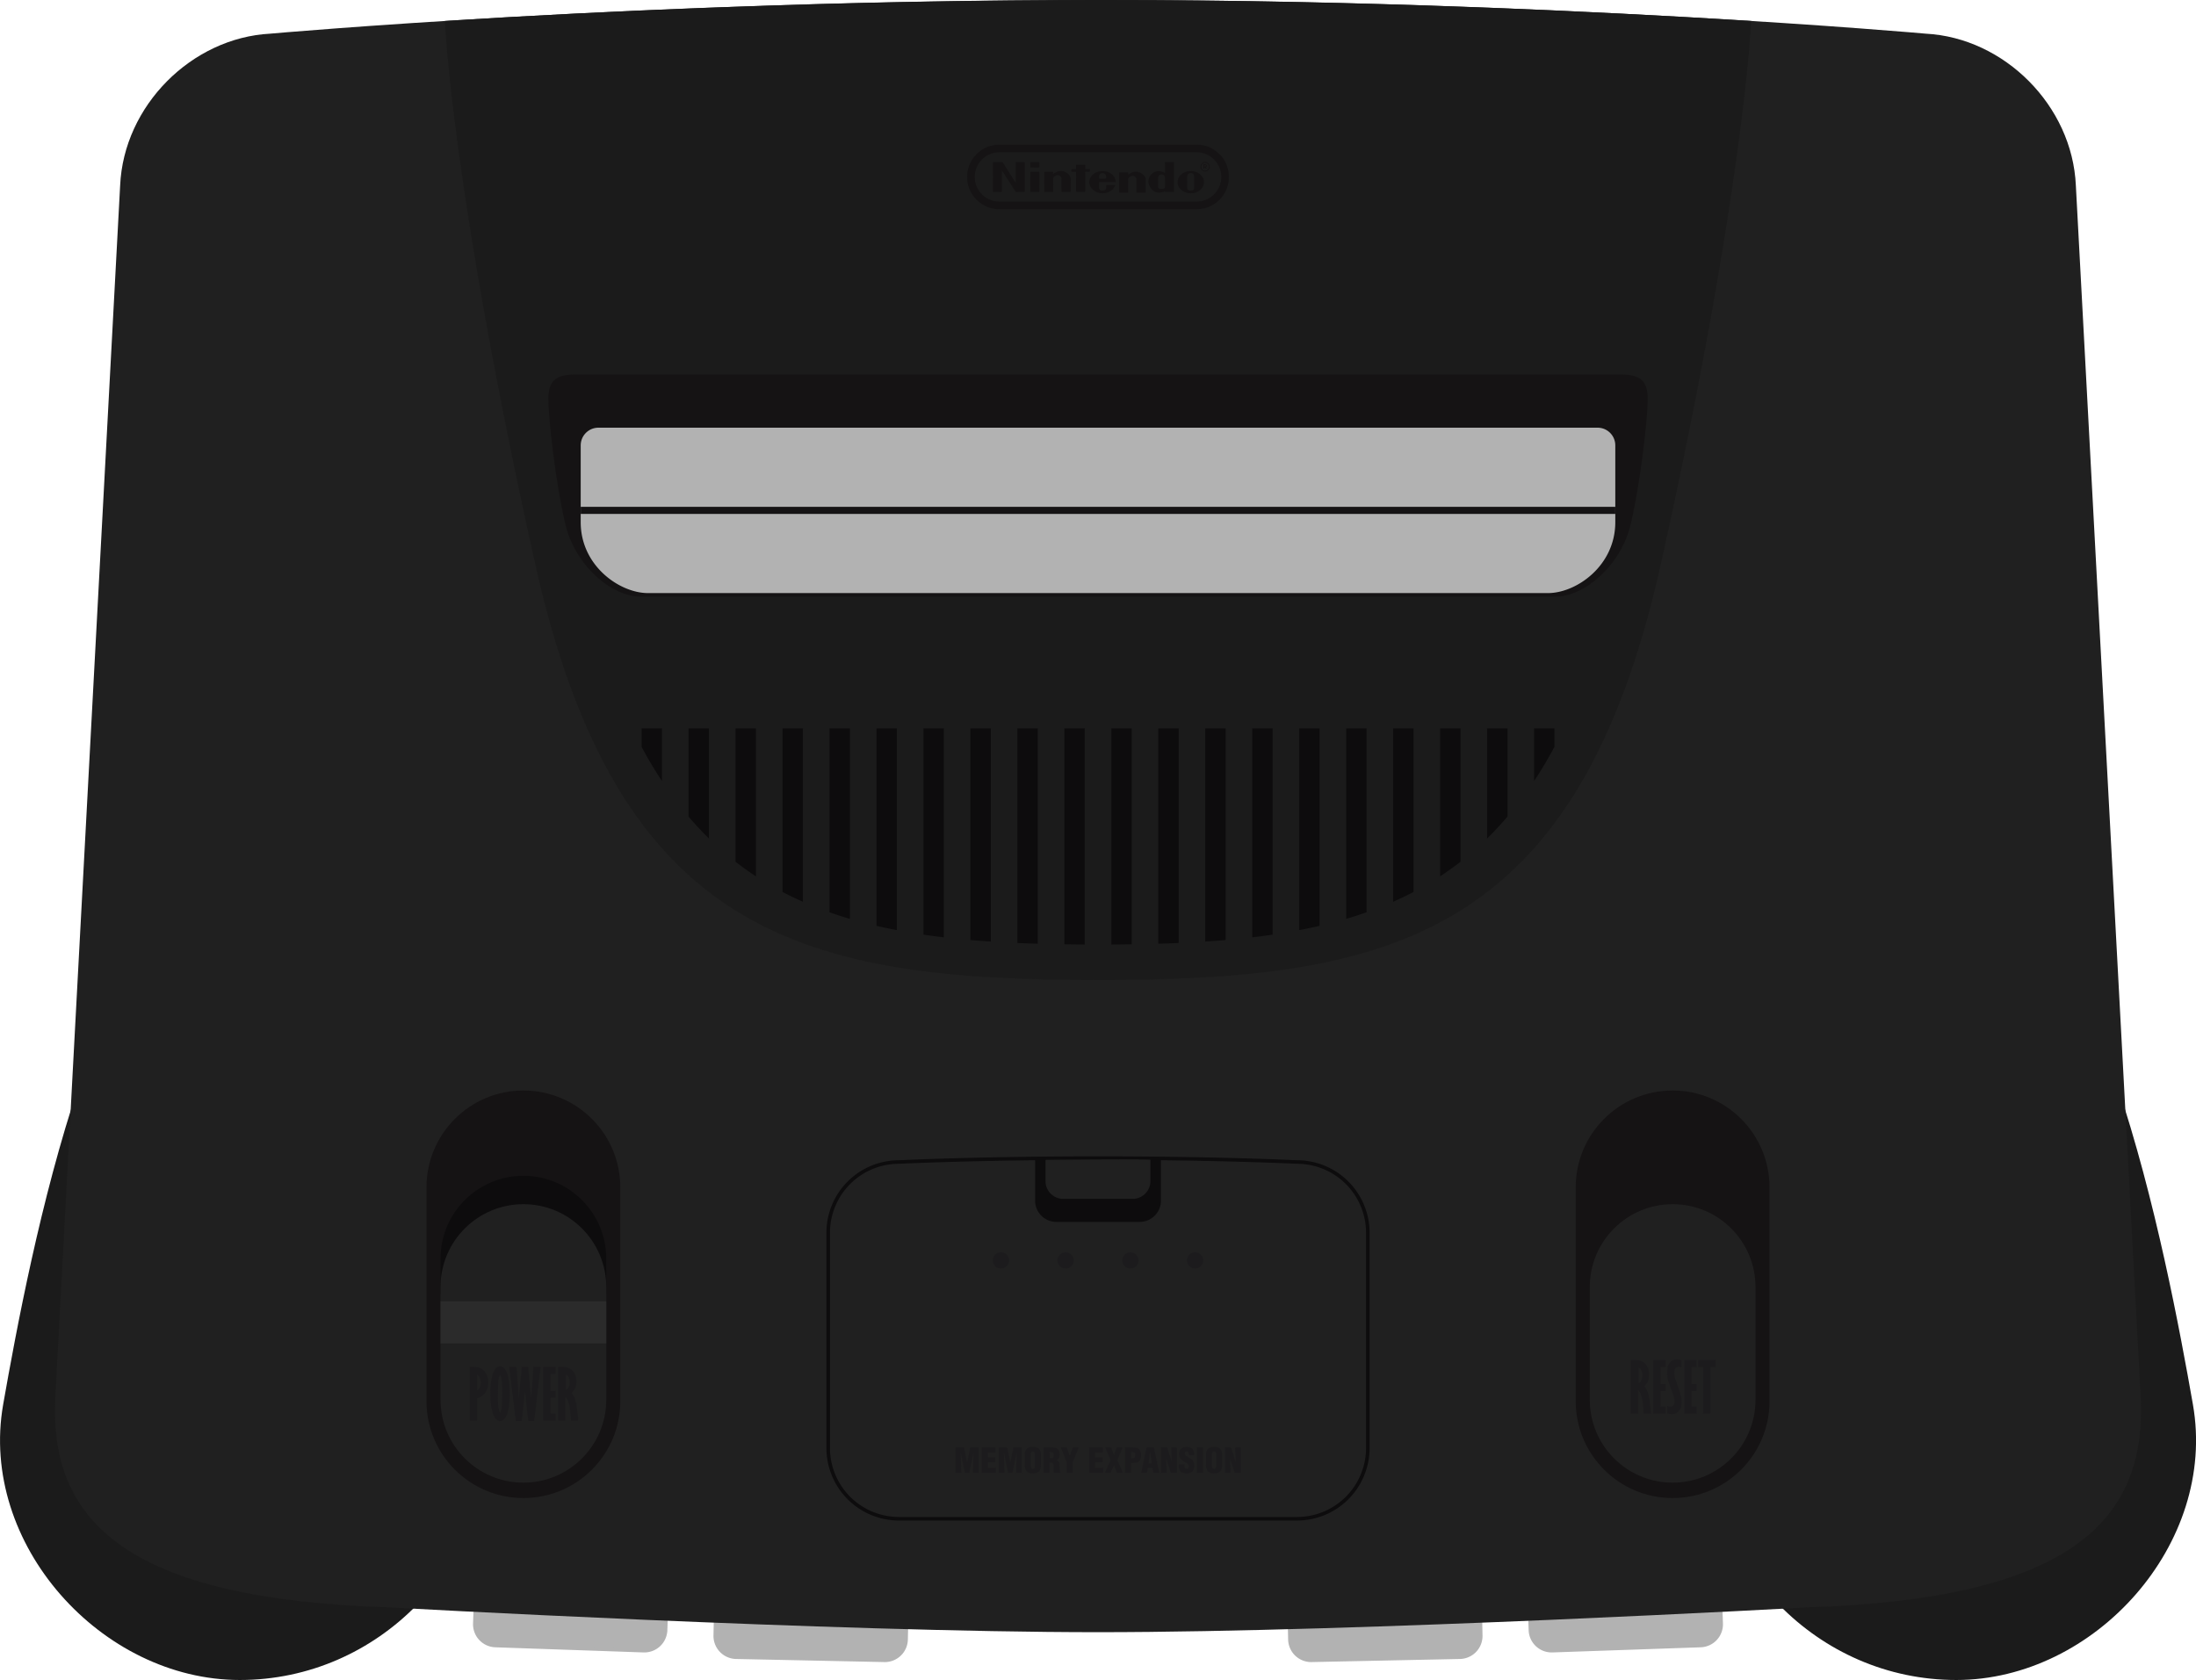 <?xml version="1.0" encoding="UTF-8"?>
<svg viewBox="0 0 260.03 198.98" xmlns="http://www.w3.org/2000/svg">
<g fill="#1b1b1b">
<path d="m201.98 168.61c0-16.77 13.281-65.135 29.664-65.135 16.384 0 24.977 45.546 28.02 62.862 2.903 16.517-11.636 32.638-28.02 32.638-16.383 0-29.664-13.595-29.664-30.365zm-143.92 0c0-16.77-13.281-65.135-29.664-65.135-16.384 0-24.976 45.546-28.02 62.862-2.903 16.517 11.636 32.638 28.02 32.638s29.664-13.595 29.664-30.365z"/>
</g>
<g fill="#b2b2b2" stroke="#b2b2b2" stroke-miterlimit="10" stroke-width=".42">
<path d="M78.812 193.07a2.518 2.518 0 0 1-2.604 2.43l-17.554-.609a2.519 2.519 0 0 1-2.43-2.604l.174-5.035a2.519 2.519 0 0 1 2.605-2.43l17.553.61a2.52 2.52 0 0 1 2.43 2.604l-.174 5.034zM107.291 194.176a2.518 2.518 0 0 1-2.571 2.465l-17.561-.367a2.518 2.518 0 0 1-2.465-2.571l.105-5.036a2.52 2.52 0 0 1 2.571-2.466l17.56.368a2.517 2.517 0 0 1 2.465 2.57l-.104 5.037zM181.218 193.07a2.518 2.518 0 0 0 2.605 2.43l17.553-.609a2.519 2.519 0 0 0 2.43-2.604l-.175-5.035a2.518 2.518 0 0 0-2.605-2.43l-17.553.61a2.52 2.52 0 0 0-2.43 2.604l.175 5.034zM152.739 194.176a2.518 2.518 0 0 0 2.571 2.465l17.561-.367a2.517 2.517 0 0 0 2.465-2.571l-.105-5.036a2.519 2.519 0 0 0-2.571-2.466l-17.561.368a2.518 2.518 0 0 0-2.465 2.57l.105 5.037z"/>
</g>
<path d="M130.015 0c53.592 0 98.018 3.988 98.018 3.988 9.306.49 17.351 8.535 17.771 17.981l7.696 143.846c.561 14.412-8.535 23.578-39.459 24.557 0 0-52.788 2.94-84.026 2.94s-84.027-2.94-84.027-2.94c-30.923-.979-40.018-10.145-39.458-24.558l7.696-143.846c.42-9.446 8.466-17.491 17.771-17.981C31.996 3.988 76.424 0 130.015 0z" fill="#202020"/>
<path d="m207.36 2.482s-0.818 19.976-10.684 64.263c-9.864 44.287-31.956 49.325-66.658 49.325s-56.793-5.038-66.658-49.325-10.683-64.263-10.683-64.263c17.979-1.143 46.53-2.482 78.338-2.482 30.641 0 58.286 1.365 76.345 2.482z" fill="#1b1b1b"/>
<path d="m130.09 70.663h54.094c3.412 0 7.753-3.639 8.925-8.641s1.994-12.515 1.994-14.745c0-2.229-0.892-2.92-3.27-2.92h-123.63c-2.377 0-3.27 0.69-3.27 2.92 0 2.231 0.822 9.743 1.994 14.745 1.171 5.002 5.513 8.641 8.925 8.641h54.237z" fill="#151314"/>
<path d="M130.05 70.244h53.242c3.359 0 7.976-3.219 7.976-8.396v-9.095c0-1.16-.939-2.099-2.099-2.099H70.861a2.099 2.099 0 0 0-2.099 2.099v9.095c0 5.177 4.617 8.396 7.976 8.396H130.05z" fill="#b2b2b2"/>
<g fill="#0d0c0d">
<path d="m181.65 86.265v6.243a51.386 51.386 0 0 0 2.414-4.053v-2.19h-2.414zm-5.562 0v13.044a38.498 38.498 0 0 0 2.414-2.594v-10.45h-2.414zm-5.562 0v17.53a36.868 36.868 0 0 0 2.414-1.732v-15.798h-2.414zm-5.562 0v20.539c0.82-0.363 1.625-0.749 2.414-1.163v-19.376h-2.414zm-5.562 0v22.563a49.313 49.313 0 0 0 2.414-0.78v-21.783h-2.414zm-5.562 0v23.899a63.12 63.12 0 0 0 2.414-0.51v-23.389h-2.414zm-5.562 0v24.75a87.988 87.988 0 0 0 2.413-0.318v-24.432h-2.413zm-5.562 0v25.251a112.83 112.83 0 0 0 2.414-0.183v-25.068h-2.414zm-5.563 0v25.51c0.814-0.023 1.618-0.054 2.414-0.088v-25.422h-2.414zm-5.562 0v25.601c0.814-4e-3 1.617-0.012 2.414-0.024v-25.577h-2.414zm-5.562 0v25.577c0.797 0.011 1.602 0.02 2.414 0.024v-25.601h-2.414zm-5.562 0v25.422c0.796 0.034 1.601 0.064 2.414 0.088v-25.51h-2.414zm-5.562 0v25.068c0.796 0.069 1.6 0.13 2.414 0.183v-25.251h-2.414zm-5.562 0v24.432c0.794 0.116 1.599 0.222 2.413 0.318v-24.75h-2.413zm-5.562 0v23.389c0.792 0.184 1.598 0.354 2.413 0.51v-23.899h-2.413zm-5.562 0v21.783c0.791 0.279 1.596 0.539 2.414 0.78v-22.563h-2.414zm-5.562 0v19.376c0.788 0.413 1.593 0.8 2.413 1.163v-20.539h-2.413zm-5.563 0v15.798c0.787 0.612 1.59 1.192 2.414 1.732v-17.53h-2.414zm-5.562 0v10.45a38.759 38.759 0 0 0 2.414 2.594v-13.044h-2.414zm-5.562 0v2.19a51.693 51.693 0 0 0 2.414 4.053v-6.243h-2.414z"/>
</g>
<path d="M161.964 171.497a8.38 8.38 0 0 1-8.379 8.38h-47.138a8.38 8.38 0 0 1-8.38-8.38v-25.49a8.38 8.38 0 0 1 8.38-8.38s9.262-.463 23.569-.463c14.306 0 23.569.463 23.569.463a8.38 8.38 0 0 1 8.379 8.38v25.49z" fill="none" stroke="#0d0c0d" stroke-miterlimit="10" stroke-width=".42"/>
<path d="m137.47 142.2a2.52 2.52 0 0 1-2.519 2.519h-9.865a2.52 2.52 0 0 1-2.519-2.519v-4.885h14.902v4.885z" fill="#0d0c0d"/>
<path d="m136.22 139.89a2.099 2.099 0 0 1-2.099 2.099h-8.221a2.099 2.099 0 0 1-2.099-2.099v-2.519s12.289-0.13 12.418 0v2.519z" fill="#202020"/>
<path d="m68.762 60.448h122.51" fill="none" stroke="#151314" stroke-miterlimit="10" stroke-width=".84"/>
<path d="m209.53 165.95c0 6.337-5.137 11.475-11.474 11.475s-11.475-5.138-11.475-11.475v-25.32c0-6.337 5.137-11.474 11.475-11.474 6.337 0 11.474 5.137 11.474 11.474v25.32z" fill="#151314"/>
<path d="m207.87 165.79c0 5.418-4.393 9.811-9.811 9.811-5.419 0-9.811-4.393-9.811-9.811v-13.359c0-5.418 4.392-9.811 9.811-9.811s9.811 4.393 9.811 9.811v13.359z" fill="#202020"/>
<path d="m73.45 165.95c0 6.337-5.137 11.475-11.474 11.475s-11.475-5.138-11.475-11.475v-25.32c0-6.337 5.137-11.474 11.475-11.474 6.337 0 11.474 5.137 11.474 11.474v25.32z" fill="#151314"/>
<path d="m71.786 149.07c0-5.419-4.393-9.812-9.811-9.812-5.419 0-9.812 4.393-9.812 9.812v4.212h19.623v-4.212z" fill="#0d0c0d"/>
<path d="m71.786 165.79c0 5.418-4.393 9.811-9.811 9.811-5.419 0-9.812-4.393-9.812-9.811v-13.359c0-5.418 4.393-9.811 9.812-9.811s9.811 4.393 9.811 9.811v13.359z" fill="#202020"/>
<path d="m52.164 154.13h19.623v4.98h-19.623z" fill="#2b2b2b"/>
<g clip-rule="evenodd" fill="#151314" fill-rule="evenodd">
<path d="M130.017 17.134c3.865 0 7.731.001 11.596-.002.716 0 1.39.153 2.004.523 1.048.632 1.686 1.554 1.856 2.769a3.804 3.804 0 0 1-2.602 4.17 3.976 3.976 0 0 1-1.248.187h-20.594c-.921 0-1.841.007-2.76-.003-1.727-.018-3.254-1.25-3.646-2.931a3.825 3.825 0 0 1 2.53-4.524 3.979 3.979 0 0 1 1.268-.189h11.596zm0 6.745h11.586c.205 0 .407-.014.608-.049 1.618-.287 2.694-1.892 2.336-3.486a2.916 2.916 0 0 0-2.873-2.306h-23.316c-.686 0-1.298.213-1.837.637-1.249.984-1.469 2.837-.478 4.08.607.762 1.408 1.125 2.378 1.125 3.866-.002 7.731-.001 11.596-.001z"/>
<path d="M120.278 21.633v-.101c0-.745.001-1.49-.002-2.234 0-.081.021-.1.1-.099.296.004.592.003.888.001.062-.001.08.015.08.079a946.97 946.97 0 0 0 0 3.371c0 .067-.018.085-.085.084-.3-.003-.599-.003-.898.001-.064 0-.095-.023-.127-.073-.507-.789-1.017-1.577-1.525-2.364-.02-.029-.038-.058-.075-.086v.096c0 .77-.003 1.541.003 2.311 0 .101-.029.119-.122.117a26.757 26.757 0 0 0-.85-.001c-.067.001-.093-.011-.093-.086.003-1.121.003-2.242 0-3.362 0-.077.026-.086.092-.085.321.003.643.003.964-.001.066-.001.102.024.135.076l1.495 2.36c.007-.003.013-.003.02-.004zM137.95 20.494c0-.347-.002-.677 0-1.007 0-.092-.039-.211.015-.268.054-.059.174-.017.266-.017.232-.003.465.001.697-.002.063-.001.087.009.087.08-.002 1.124-.002 2.248-.001 3.372.001.06-.013.083-.078.082-.302-.003-.605-.001-.907-.001-.035 0-.075.017-.083-.047-.007-.057-.047-.009-.064-.003a1.904 1.904 0 0 1-.585.127c-.481.022-.833-.207-1.083-.595-.567-.88.012-1.731.697-1.912.331-.087.642-.026.938.137.029.013.056.029.101.054zm-.001 1.082c0-.168.004-.338 0-.506-.006-.24-.163-.404-.388-.411-.232-.007-.419.146-.428.382-.013.353-.008.706-.002 1.059.003.152.095.242.249.269a.914.914 0 0 0 .313.003c.165-.028.252-.123.256-.292.002-.167 0-.336 0-.504zM133.591 20.658c.119-.046.219-.108.319-.166.615-.354 1.324-.073 1.681.464a.43.43 0 0 1 .068.244c-.002.509-.002 1.019 0 1.528 0 .061-.008.088-.081.087a31.76 31.76 0 0 0-.926 0c-.067 0-.084-.019-.084-.085.003-.497.002-.994.002-1.49 0-.244-.295-.466-.534-.405a1.1 1.1 0 0 0-.212.084c-.161.081-.246.192-.239.39.014.474.002.949.006 1.422 0 .068-.018.084-.084.083-.3-.004-.599-.004-.898 0-.068 0-.084-.019-.083-.085.002-.742.002-1.483-.001-2.225 0-.071.024-.083.088-.082.295.003.591.005.888-.001.08-.001.097.026.089.097-.003.043.001.086.001.14zM124.709 20.583c.097-.052.184-.091.263-.141.506-.326 1.12-.208 1.532.184.185.175.292.366.282.635-.018.455-.008.911-.002 1.366 0 .091-.028.108-.112.107a25.757 25.757 0 0 0-.879 0c-.079.001-.102-.019-.101-.099.004-.487.002-.973.002-1.46 0-.268-.297-.489-.557-.417a1.08 1.08 0 0 0-.201.084c-.152.081-.236.185-.23.377.014.467.002.936.007 1.403.001.096-.028.114-.117.112a27.33 27.33 0 0 0-.859-.001c-.064.001-.087-.013-.087-.082.002-.745.002-1.49 0-2.234 0-.058.014-.076.074-.075.303.003.604.002.907 0 .06-.001.088.012.08.077-.006.047-.002.096-.002.164zM141.006 20.263c.382.002.739.107 1.051.344.668.508.683 1.372.036 1.906-.603.497-1.569.503-2.177.011-.657-.53-.636-1.436.045-1.936a1.742 1.742 0 0 1 1.045-.325zm-.426 1.309c0 .23-.002.459.001.688.002.165.083.257.244.294.084.019.17.017.256.012.208-.013.317-.121.319-.327.003-.441.004-.884 0-1.326-.002-.256-.16-.413-.401-.412-.26 0-.416.152-.419.414-.003.219 0 .439 0 .657zM131.132 21.564c-.299 0-.598.002-.897-.001-.064 0-.088.011-.086.081.005.197.001.395.002.592.003.206.108.315.316.329a.851.851 0 0 0 .247-.012c.172-.041.254-.142.258-.317a3.962 3.962 0 0 0 0-.267c-.001-.044.011-.061.058-.061.321.003.643.003.964 0 .077 0 .055.04.04.078a1.317 1.317 0 0 1-.578.662c-.624.374-1.484.307-2.025-.159-.594-.511-.596-1.315-.005-1.827.623-.539 1.668-.531 2.274.018.235.212.379.473.412.793.007.07-.005.095-.082.094-.3-.005-.599-.003-.898-.003zm-.57-.398h.152c.276 0 .276 0 .257-.279a.402.402 0 0 0-.406-.386c-.227-.006-.386.126-.41.349-.01.088-.003.178-.006.266-.002.047.023.051.059.05h.354zM127.418 21.533c0-.369-.002-.739.002-1.108.001-.068-.02-.086-.085-.083-.134.004-.268-.001-.401.002-.051.001-.071-.01-.073-.068-.008-.253-.01-.253.246-.253.083 0 .167-.002.249.001.05.003.066-.011.065-.063-.004-.124.001-.248-.003-.373-.001-.054.016-.069.07-.069.315.002.63.002.945 0 .058 0 .078.013.076.074-.005.121.001.242-.003.363-.001.055.016.069.069.068.14-.004.28.001.42-.002.053-.002.068.014.069.067.004.253.005.252-.248.254-.101.001-.235-.043-.292.019-.05.055-.017.187-.017.285-.001.663-.001 1.325.002 1.986 0 .08-.019.102-.1.101a34.274 34.274 0 0 0-.907-.001c-.066.001-.086-.015-.085-.083.003-.372.001-.745.001-1.117zM123.064 21.537c0 .369-.002.739.002 1.108.001.072-.018.09-.089.089a37.551 37.551 0 0 0-.888-.001c-.065.001-.086-.017-.086-.084.002-.742.002-1.483 0-2.226 0-.069.021-.083.086-.082.299.003.599.003.897 0 .062-.001.081.015.08.078-.003.373-.002.746-.002 1.118zM122.531 19.836c-.153-.001-.306-.003-.459 0-.055.001-.07-.017-.069-.07a17.07 17.07 0 0 0 0-.506c0-.044.01-.06.058-.06.315.002.63.002.946 0 .046 0 .059.015.059.06-.003.172-.003.344 0 .515.001.054-.021.062-.067.062-.156-.003-.312-.001-.468-.001zM142.697 19.184c.294 0 .549.264.55.571 0 .289-.26.55-.548.55a.553.553 0 0 1-.545-.549.557.557 0 0 1 .543-.572zm-.002 1.033a.473.473 0 0 0 .466-.458c.001-.263-.211-.487-.461-.488-.261-.001-.458.205-.46.482 0 .26.198.463.455.464z"/>
<path d="M142.497 19.722c0-.015-.001-.032 0-.047.007-.065-.031-.165.02-.187a.386.386 0 0 1 .27.003c.105.036.141.193.056.279-.045.047-.037.075-.009.118.017.026.05.056-.004.084-.056.03-.052-.025-.071-.047a.253.253 0 0 1-.034-.057c-.023-.054-.069-.035-.107-.035-.056 0-.029.046-.032.072-.004.031.006.064-.045.064-.051-.001-.042-.035-.044-.066v-.181zm.181.013c.066.006.122.003.124-.08.002-.095-.064-.09-.131-.095-.075-.006-.085.021-.089.089-.004.084.03.101.096.086z"/>
</g>
<g fill="#1c1b1d">
<path d="M55.633 161.882h.273c.464 0 .818.068 1.064.203s.448.351.607.646.238.629.238 1.002c0 .315-.058.609-.172.881s-.284.498-.508.678a1.883 1.883 0 0 1-.645.316v2.641h-.859v-6.367zm.86.945v1.863c.286-.19.43-.502.43-.938 0-.229-.036-.42-.107-.574s-.18-.27-.323-.351zM58.063 165.148c0-1.229.132-2.121.395-2.676.203-.427.456-.641.758-.641.141 0 .278.052.414.156s.261.291.375.561.202.63.262 1.082.09.934.09 1.447c0 1.297-.157 2.213-.473 2.75-.185.315-.402.473-.652.473-.352 0-.624-.25-.816-.75-.236-.617-.353-1.418-.353-2.402zm1.153-2.336c-.067.115-.118.24-.152.377s-.059.382-.074.736a33.98 33.98 0 0 0-.035 1.316c0 .721.028 1.241.086 1.559.036.203.095.381.176.535.075-.151.129-.296.16-.436s.052-.385.063-.736c.019-.651.027-1.126.027-1.426 0-.669-.027-1.148-.082-1.438a1.625 1.625 0 0 0-.169-.487zM60.298 161.882h.863l.271 3.707.352-3.707h.758l.355 3.758.271-3.758h.848l-.766 6.418h-.705l-.383-3.543-.379 3.543h-.706l-.779-6.418zM64.329 161.882h1.465v.844h-.605v2.008h.605v.828h-.605v1.852h.605v.836h-1.465v-6.368zM66.079 161.882h.461c.539 0 .959.155 1.26.465s.451.744.451 1.301c0 .315-.062.595-.184.84a1.64 1.64 0 0 1-.402.5c.133.146.23.284.293.414.13.276.233.63.311 1.063s.143 1.027.197 1.785h-.867c-.036-.948-.122-1.643-.258-2.086-.102-.333-.235-.568-.402-.703v2.789h-.859v-6.368zm.929.918v1.832a.657.657 0 0 0 .326-.333c.079-.163.119-.357.119-.583 0-.236-.039-.433-.117-.59s-.187-.267-.328-.326z"/>
<path d="M193.102 161.066h.461c.539 0 .959.155 1.26.465s.451.744.451 1.301c0 .315-.062.595-.184.84a1.64 1.64 0 0 1-.402.5c.133.146.23.284.293.414.13.276.233.63.311 1.063s.143 1.027.197 1.785h-.867c-.036-.948-.122-1.643-.258-2.086-.102-.333-.235-.568-.402-.703v2.789h-.859v-6.368zm.93.918v1.832a.657.657 0 0 0 .326-.333c.079-.163.119-.357.119-.583 0-.236-.039-.433-.117-.59s-.187-.266-.328-.326zM195.77 161.066h1.465v.844h-.605v2.008h.605v.828h-.605v1.852h.605v.836h-1.465v-6.368zM197.407 166.507a.94.94 0 0 0 .367.086c.153 0 .275-.049.365-.148s.135-.245.135-.438c0-.154-.017-.301-.051-.441-.065-.279-.185-.64-.359-1.084s-.304-.847-.387-1.209a3.098 3.098 0 0 1-.07-.688c0-.547.106-.945.318-1.195s.489-.375.83-.375c.159 0 .341.033.547.098v.848a.774.774 0 0 0-.328-.086c-.146 0-.27.06-.371.18s-.152.294-.152.523c0 .151.017.299.05.445a8.3 8.3 0 0 0 .328 1.02c.193.508.334.962.423 1.363.044.203.066.42.066.652 0 .458-.111.811-.334 1.057s-.501.369-.834.369c-.146 0-.327-.034-.543-.102v-.875zM199.438 161.066h1.465v.844h-.605v2.008h.605v.828h-.605v1.852h.605v.836h-1.465v-6.368zM201.067 161.066h2.066v.832h-.602v5.535h-.859v-5.535h-.605v-.832z"/>
<path d="M113.157 174.432v-2.999h.991l.363 1.771h.009l.375-1.771h.983v2.999h-.671l.071-2.351h-.008l-.495 2.351h-.524l-.483-2.351h-.008l.063 2.351h-.666zM116.257 174.432v-2.999h1.611v.6h-.907v.552h.879v.6h-.879v.648h.955v.6h-1.659zM118.269 174.432v-2.999h.991l.363 1.771h.009l.375-1.771h.983v2.999h-.671l.071-2.351h-.008l-.495 2.351h-.524l-.483-2.351h-.008l.063 2.351h-.666zM123.251 173.476c0 .676-.235 1.027-.947 1.027-.711 0-.959-.352-.959-1.027v-1.219c0-.576.344-.896.959-.896.616 0 .947.32.947.896v1.219zm-.703-1.171c0-.184-.016-.404-.248-.404-.224 0-.252.22-.252.404v1.231c0 .172.028.428.256.428.229 0 .244-.256.244-.428v-1.231zM124.28 174.432h-.703v-2.999h1.027c.576 0 .863.232.863.828 0 .32-.076.548-.371.684v.008c.195.044.335.18.348.388.02.24.023.755.063.947.017.04.036.076.068.104v.04h-.768a.598.598 0 0 1-.04-.172c-.012-.264.004-.512-.016-.696-.021-.184-.076-.304-.24-.315h-.232v1.183zm0-1.723h.24c.204 0 .252-.188.252-.372 0-.356-.148-.372-.492-.364v.736zM126.668 172.413h.008l.36-.979h.703l-.724 1.739v1.259h-.703v-1.259l-.708-1.739h.712l.352.979zM128.968 174.432v-2.999h1.611v.6h-.907v.552h.879v.6h-.879v.648h.955v.6h-1.659zM131.9 172.345h.008l.32-.912h.703l-.623 1.503.651 1.495h-.703l-.34-.896h-.009l-.399.896h-.672l.668-1.495-.632-1.503h.699l.329.912zM133.22 174.432v-2.999h.836c.271 0 .663.024.859.248.164.184.195.408.195.652 0 .324-.075.688-.396.835-.244.12-.527.084-.792.096v1.167h-.702zm.704-1.707c.133-.004.284.012.396-.076.071-.08.088-.2.088-.304 0-.116-.012-.292-.132-.348-.068-.024-.164-.024-.276-.024h-.076v.752zM135.121 174.432l.655-2.999h.848l.651 2.999h-.711l-.101-.583h-.552l-.084.583h-.706zm1.079-2.455h-.008l-.204 1.343h.408l-.196-1.343zM138.091 172.753l-.008.008.064 1.671h-.668v-2.999h.724l.544 1.675h.012l-.068-1.675h.668v2.999h-.72l-.548-1.679zM140.249 173.428v.212c0 .172.056.324.279.324.164 0 .236-.148.236-.3 0-.252-.208-.348-.392-.46-.216-.124-.4-.24-.532-.392a.876.876 0 0 1-.204-.6c0-.564.34-.852.884-.852.611 0 .924.408.892.972h-.647c-.008-.176 0-.416-.232-.432-.144-.012-.228.068-.243.2-.021.18.071.271.212.368.264.168.491.272.655.424s.26.352.26.715c0 .576-.319.896-.903.896-.644 0-.916-.359-.916-.755v-.32h.651zM141.737 174.432v-2.999h.703v2.999h-.703zM144.712 173.476c0 .676-.235 1.027-.947 1.027-.711 0-.959-.352-.959-1.027v-1.219c0-.576.344-.896.959-.896.616 0 .947.32.947.896v1.219zm-.704-1.171c0-.184-.016-.404-.248-.404-.224 0-.252.22-.252.404v1.231c0 .172.028.428.256.428.229 0 .244-.256.244-.428v-1.231zM145.652 172.753l-.008.008.064 1.671h-.668v-2.999h.724l.544 1.675h.012l-.068-1.675h.668v2.999h-.72l-.548-1.679z"/>
<circle cx="118.52" cy="149.28" r=".965"/>
<circle cx="133.85" cy="149.28" r=".965"/>
<circle cx="141.51" cy="149.28" r=".965"/>
<circle cx="126.18" cy="149.28" r=".965"/>
</g>
</svg>
